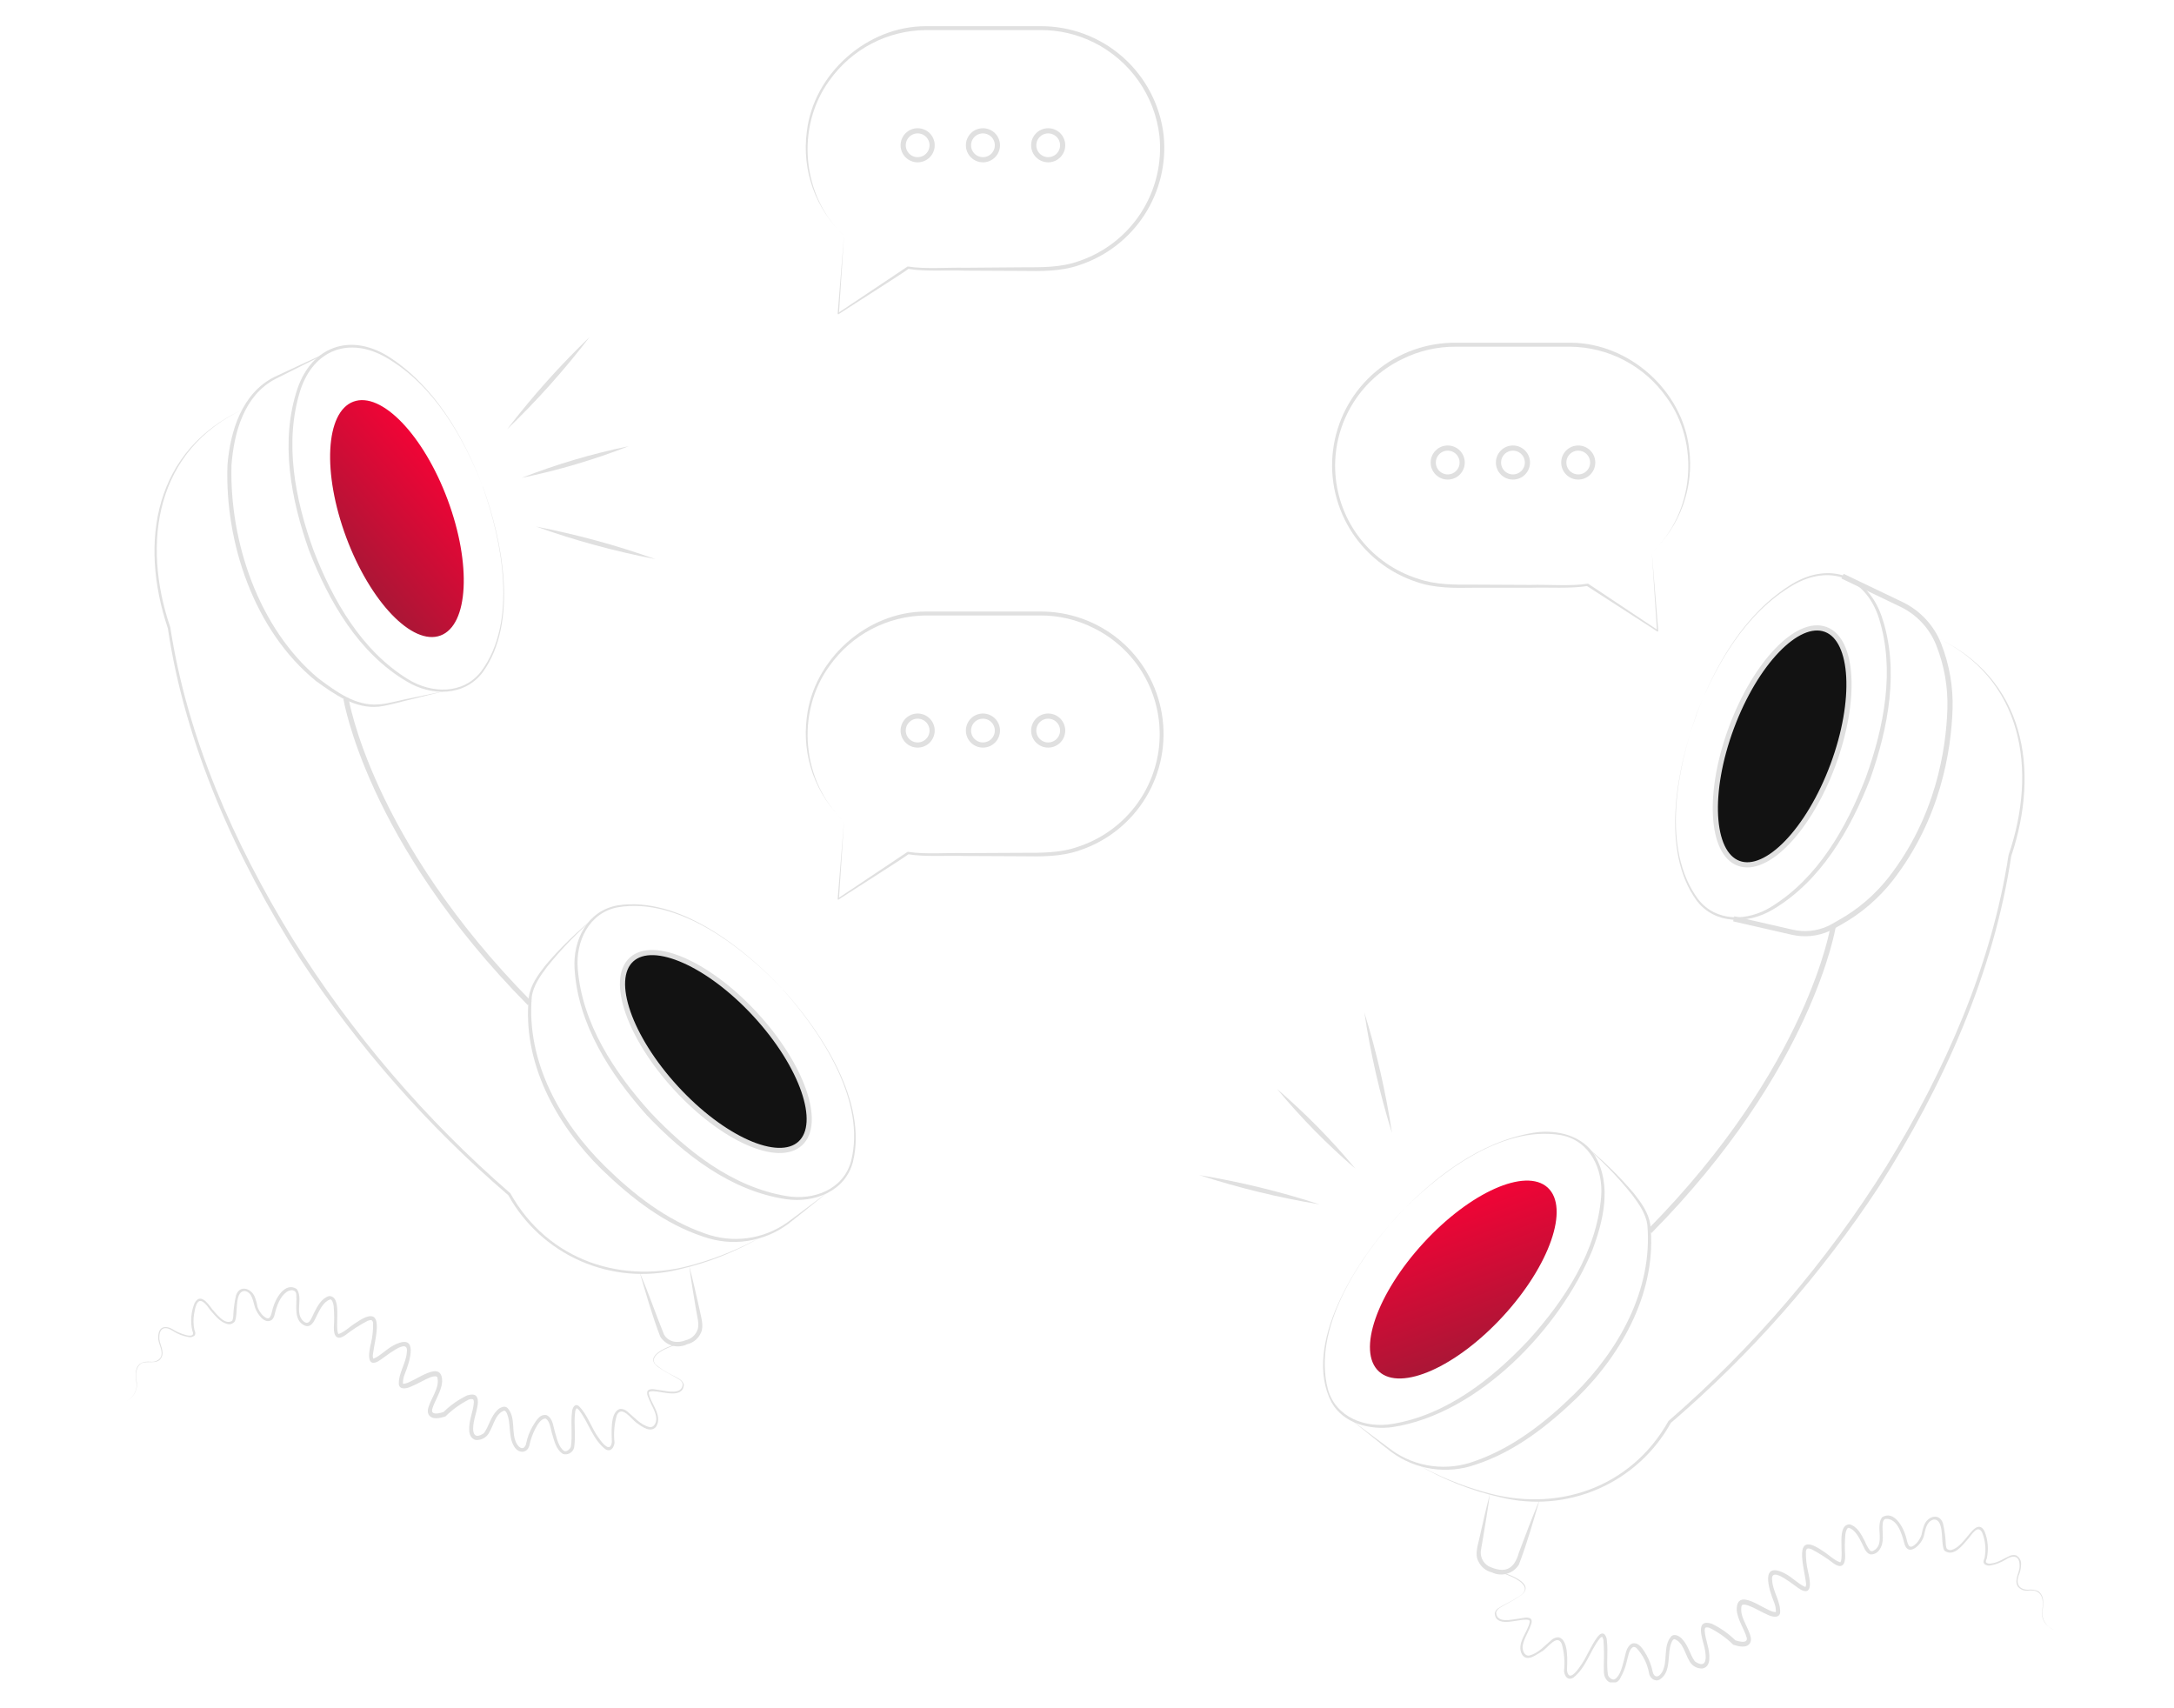 <svg width="420" height="330" viewBox="0 0 420 330" fill="none" xmlns="http://www.w3.org/2000/svg">
<g clip-path="url(#clip0_616_6225)">
<path d="M93.263 93.98C97.081 104.4 100.206 120.229 93.263 129.866C89.702 134.582 83.302 134.511 78.584 131.646C69.264 126.173 63.567 116.216 59.731 106.42C56.223 96.507 54.025 85.251 57.487 75.019C60.256 67.01 67.493 64.341 74.774 68.701C83.889 74.404 89.506 84.246 93.263 93.98ZM93.263 93.98C89.462 84.308 83.818 74.404 74.605 69.066C67.484 64.973 60.612 67.544 58.039 75.348C54.835 85.438 57.025 96.489 60.541 106.233C64.253 115.896 69.825 125.693 78.851 131.227C83.355 134.004 89.488 134.199 92.951 129.706C100.072 120.123 97.001 104.533 93.263 94.051V93.98Z" fill="#E0E0E0"/>
<path d="M85.1 122.77C90.509 120.757 91.127 109.011 86.481 96.535C81.834 84.059 73.682 75.577 68.273 77.59C62.865 79.603 62.247 91.348 66.893 103.824C71.54 116.301 79.692 124.783 85.1 122.77Z" fill="url(#paint0_linear_616_6225)"/>
<path d="M151.292 191.191C158.751 199.404 167.617 212.894 164.786 224.443C163.291 230.147 157.318 232.452 151.879 231.66C141.197 230.094 132.153 223.02 124.908 215.394C117.929 207.528 111.644 197.927 111.003 187.143C110.656 181.626 113.451 175.931 119.3 174.908C131.041 173.066 143.752 183.059 151.292 191.191ZM151.292 191.191C143.645 183.085 131.165 173.289 119.38 175.264C113.807 176.305 111.181 181.848 111.618 187.125C112.445 197.678 118.641 207.092 125.566 214.789C132.687 222.352 141.5 229.328 151.95 231.055C157.167 231.944 162.926 229.809 164.412 224.337C167.394 212.769 158.68 199.493 151.265 191.191H151.292Z" fill="#E0E0E0"/>
<path d="M154.606 220.888C158.858 216.986 155.004 205.873 145.998 196.066C136.992 186.259 126.244 181.471 121.992 185.372C117.741 189.274 121.595 200.387 130.601 210.194C139.607 220.002 150.354 224.789 154.606 220.888Z" fill="#121212" stroke="#E0E0E0" stroke-miterlimit="10"/>
<path d="M115.027 177.124C111.618 180.054 108.487 183.292 105.671 186.796C104.381 188.531 103.001 190.444 102.734 192.615C101.675 205.072 108.226 216.8 116.878 225.306C122.424 230.752 128.771 235.717 136.177 238.28C138.791 239.239 141.599 239.55 144.36 239.188C147.121 238.825 149.753 237.799 152.03 236.198C153.918 234.845 158.217 231.544 160.14 230.138C158.235 231.66 154.087 235.041 152.226 236.473C149.922 238.178 147.235 239.293 144.4 239.721C141.565 240.149 138.669 239.877 135.963 238.929C128.352 236.456 121.943 231.402 116.264 225.929C107.461 217.289 100.829 205.206 102.173 192.562C102.52 190.23 103.953 188.326 105.333 186.529C108.247 183.083 111.494 179.932 115.027 177.124Z" fill="#E0E0E0"/>
<path d="M65.036 67.286L53.215 73.203C47.171 76.353 45.203 83.507 44.723 89.852C44.313 104.604 49.939 121.342 61.458 131.014C64.84 133.532 68.668 136.442 73.136 136.077C75.032 135.97 77.694 135.143 79.59 134.822L86.07 133.461L79.643 135.054C77.694 135.481 75.139 136.281 73.172 136.513C68.588 136.976 64.591 134.11 61.039 131.557C49.138 121.884 43.396 104.863 43.948 89.798C44.474 83.303 46.743 75.935 53.01 72.821C57.025 70.943 61.013 69.066 65.036 67.286Z" fill="#E0E0E0"/>
<path d="M47.144 78.978C30.115 86.897 27.294 104.782 32.901 121.199C36.195 142.608 45.203 162.886 56.473 181.261C67.99 199.68 82.186 216.281 98.595 230.52C105.858 243.529 120.332 248.388 134.379 244.179C138.852 242.909 143.161 241.117 147.215 238.84C142.207 241.806 136.764 243.968 131.085 245.247C124.786 246.793 118.153 246.224 112.209 243.629C106.265 241.033 101.34 236.555 98.194 230.885C82.709 217.61 69.165 202.226 57.959 185.185C45.631 165.876 35.786 143.96 32.43 121.395C26.804 104.658 29.777 86.862 47.144 78.978Z" fill="#E0E0E0"/>
<path d="M66.834 134.911C66.834 134.911 71.178 162.299 102.333 193.834" stroke="#E0E0E0" stroke-miterlimit="10"/>
<path d="M123.599 245.843C125.29 249.732 126.697 253.914 128.281 257.802C129.171 259.333 130.952 259.537 132.527 258.888C132.997 258.781 133.436 258.564 133.805 258.254C134.175 257.945 134.466 257.552 134.655 257.108C135.242 256.058 134.655 254.243 134.486 253.122C134.058 250.622 133.48 247.089 133.159 244.606C133.818 247.009 134.601 250.533 135.153 252.988C135.402 254.314 136.043 256.129 135.429 257.437C135.191 257.994 134.825 258.487 134.361 258.877C133.897 259.266 133.348 259.541 132.759 259.68C131.859 260.124 130.826 260.217 129.861 259.941C128.897 259.664 128.07 259.038 127.542 258.185C125.985 254.118 124.818 249.963 123.581 245.799L123.599 245.843Z" fill="#E0E0E0"/>
<path d="M130.818 259.697C129.527 260.16 125.005 261.664 126.679 263.612C127.714 264.463 128.854 265.177 130.07 265.739C130.827 266.193 131.851 266.495 132.109 267.465C131.984 270.304 127.97 268.782 126.234 268.756C125.807 268.756 125.29 268.755 125.344 269.147C125.655 271.105 128.068 273.365 126.786 275.554C125.762 276.959 123.946 275.554 122.976 274.868C122.006 274.183 120.074 271.309 119.148 273.445C118.667 275.151 118.522 276.934 118.721 278.695C118.623 279.638 117.973 280.608 116.941 279.949C114.502 278.036 113.727 274.842 111.911 272.475C111.716 272.199 111.359 271.986 111.368 272.066C111.204 272.315 111.112 272.604 111.101 272.902C110.834 275.118 111.27 277.396 110.914 279.656C110.858 279.878 110.757 280.087 110.618 280.27C110.479 280.453 110.305 280.606 110.106 280.721C109.907 280.835 109.686 280.909 109.458 280.937C109.23 280.965 108.999 280.947 108.778 280.884C107.354 279.994 107.06 278.214 106.606 276.782C106.33 275.838 106.241 274.566 105.422 274.032C103.945 273.952 102.565 277.716 102.324 278.997C102.031 280.777 100.224 280.919 99.342 279.451C98.105 277.476 98.817 274.922 97.865 272.911C97.704 272.635 97.544 272.475 97.349 272.519C95.693 273.151 95.363 275.349 94.482 276.782C94.273 277.168 93.972 277.497 93.606 277.739C93.239 277.981 92.819 278.129 92.381 278.17C91.296 278.348 90.654 277.28 90.654 276.39C90.512 274.388 91.456 272.706 91.545 270.864C91.545 270.544 91.456 270.313 91.313 270.295C91.039 270.246 90.756 270.283 90.503 270.402C88.865 271.248 87.365 272.337 86.052 273.632C85.162 273.916 83.471 274.397 82.812 273.267C82.653 272.951 82.606 272.59 82.679 272.244C83.124 270.215 84.975 268.213 84.504 266.113C84.415 265.766 83.783 265.837 83.186 266.051C81.949 266.54 80.729 267.323 79.465 267.83C78.762 268.186 77.302 268.604 77.053 267.474C76.928 265.303 78.442 263.381 78.584 261.299C79.1 257.962 74.133 262.438 73.012 263.007C70.617 264.235 71.356 260.81 71.641 259.599C71.961 258.293 72.108 256.949 72.077 255.604C71.988 254.875 71.623 254.964 71.036 255.15C69.52 255.943 68.079 256.869 66.727 257.918C65.098 259.066 64.448 258.113 64.502 256.387C64.594 255.018 64.579 253.643 64.457 252.276C64.377 251.653 64.101 250.906 63.736 251.04C62.57 251.467 61.876 252.819 61.324 253.905C60.879 254.723 60.336 256.574 58.965 256.111C56.589 255.115 57.407 252.178 57.247 250.194C57.247 249.046 56.126 249.073 55.396 249.562C54.051 250.523 53.455 252.303 53.072 253.86C53.012 254.261 52.836 254.635 52.565 254.937C51.123 256.022 49.645 253.727 49.254 252.552C48.862 251.378 48.746 249.74 47.375 249.402C45.435 249.251 45.871 253.042 45.595 254.403C45.564 254.691 45.492 254.972 45.382 255.239C45.225 255.46 45.008 255.629 44.757 255.727C44.505 255.826 44.23 255.848 43.966 255.791C42.48 255.4 41.589 254.181 40.655 253.122C38.874 250.532 37.984 250.692 37.486 253.86C37.328 254.864 37.349 255.889 37.548 256.886C37.646 257.135 37.913 257.66 37.548 258.042C37.389 258.163 37.205 258.247 37.01 258.29C36.815 258.333 36.613 258.334 36.418 258.291C35.362 258.112 34.354 257.722 33.453 257.144C32.172 256.254 30.836 256.254 30.783 258.265C30.685 259.644 31.931 260.988 31.13 262.349C30.329 263.71 28.38 262.749 27.222 263.426C26.065 264.315 26.216 265.988 26.466 267.243C26.506 268.02 26.29 268.789 25.851 269.432C25.412 270.075 24.774 270.556 24.036 270.802C24.76 270.555 25.383 270.077 25.811 269.443C26.238 268.808 26.447 268.051 26.403 267.287C26.24 266.606 26.183 265.904 26.234 265.205C26.377 263.381 27.561 262.901 29.216 263.061C29.554 263.087 29.893 263.031 30.203 262.896C30.514 262.761 30.786 262.552 30.997 262.287C31.727 260.996 30.462 259.617 30.569 258.291C30.569 256.218 32.011 255.898 33.587 256.93C34.175 257.348 38.127 259.101 37.148 257.037C36.753 255.278 36.902 253.441 37.575 251.769C38.679 249.678 40.174 251.769 40.966 252.873C41.812 253.807 43.388 256.014 44.803 255.186C44.936 255.106 45.008 254.714 45.052 254.403C45.1 252.994 45.285 251.594 45.604 250.221C46.298 248.201 48.399 248.806 49.165 250.408C49.437 251.062 49.632 251.746 49.743 252.445C49.95 253.04 50.278 253.585 50.705 254.047C52.271 255.569 52.334 254.047 52.716 252.712C53.215 250.879 55.031 247.578 57.309 248.993C58.574 250.666 56.998 253.362 58.395 255.008C59.677 256.423 60.122 254.697 60.665 253.629C61.324 252.348 62.072 250.817 63.576 250.372C66.202 250.372 64.609 256.156 65.356 257.677C65.356 257.677 65.356 257.677 65.401 257.677C65.445 257.677 65.401 257.677 65.499 257.677C66.683 257.233 67.724 256.147 68.837 255.489C74.765 251.387 72.397 258.576 72.033 261.717C71.994 261.964 72.025 262.217 72.122 262.447H72.211C73.555 261.868 74.596 260.667 76.012 259.911C80.979 257.286 79.225 262.918 78.192 265.445C77.961 266.01 77.843 266.615 77.845 267.225C77.845 267.35 77.997 267.323 78.183 267.296C80.195 266.949 85.438 262.331 85.421 266.896C85.287 268.836 83.978 270.526 83.48 272.288V272.493V272.662C83.72 273.382 85.038 272.955 85.67 272.786C87.003 271.474 88.543 270.389 90.227 269.574C93.556 268.515 92.008 272.484 91.651 274.139C91.322 275.518 90.966 278.348 93.209 277.04C93.341 276.977 93.456 276.886 93.547 276.773C94.5 275.438 94.749 273.73 96.085 272.395C96.512 271.968 97.42 271.443 98.034 271.977C99.814 273.916 98.595 276.924 99.903 279.033C100.197 279.495 100.793 280.003 101.256 279.611C101.469 279.403 101.607 279.131 101.648 278.837C101.884 277.702 102.292 276.61 102.859 275.598C103.446 274.708 104.22 273.027 105.636 273.391C106.829 274.032 106.864 275.509 107.194 276.577C107.567 277.823 107.906 279.576 108.974 280.287C109.463 280.563 110.184 279.887 110.291 279.469C110.621 277.289 110.229 275.02 110.505 272.777C110.549 272.066 111.003 270.998 111.84 271.638C113.62 273.418 114.252 275.945 115.73 277.867C116.335 278.757 117.92 280.768 118.205 278.57C118.205 277.093 117.742 272.733 119.798 272.163C120.313 272.149 120.814 272.334 121.196 272.68C122.549 273.792 123.75 275.269 125.459 275.678C126.35 275.856 126.786 274.833 126.786 274.103C126.786 272.884 125.896 271.549 125.424 270.411C125.255 269.903 124.81 269.245 125.139 268.631C125.798 268.07 126.786 268.506 127.56 268.56C129.002 268.747 131.762 269.512 131.895 267.385C131.842 267.18 131.745 266.989 131.612 266.825C131.478 266.661 131.311 266.527 131.121 266.433C129.99 265.712 128.744 265.179 127.64 264.404C123.795 262.189 128.628 260.249 130.783 259.591L130.818 259.697Z" fill="#E0E0E0"/>
<path d="M327.737 138.026C323.999 148.516 320.937 164.088 328.049 173.68C331.512 178.174 337.645 177.996 342.149 175.202C351.175 169.667 356.747 159.87 360.459 150.207C363.975 140.464 366.165 129.412 362.961 119.322C360.397 111.545 353.489 108.938 346.395 113.04C337.182 118.45 331.538 128.327 327.702 138.026H327.737ZM327.737 138.026C331.485 128.238 337.111 118.397 346.253 112.791C353.516 108.449 360.762 111.118 363.539 119.108C367.002 129.341 364.803 140.606 361.296 150.518C357.46 160.306 351.763 170.263 342.443 175.735C337.725 178.556 331.298 178.636 327.764 173.956C320.794 164.337 323.919 148.481 327.764 138.07L327.737 138.026Z" fill="#E0E0E0"/>
<path d="M354.095 147.828C358.741 135.352 358.123 123.606 352.715 121.594C347.306 119.581 339.154 128.063 334.507 140.539C329.861 153.015 330.479 164.761 335.888 166.774C341.297 168.787 349.448 160.304 354.095 147.828Z" fill="#121212" stroke="#E0E0E0" stroke-miterlimit="10"/>
<path d="M269.682 235.21C262.258 243.521 253.561 256.788 256.534 268.355C258.056 273.819 263.798 275.963 268.996 275.073C279.447 273.347 288.295 266.371 295.38 258.816C302.306 251.111 308.501 241.697 309.329 231.144C309.765 225.876 307.148 220.324 301.567 219.282C289.79 217.307 277.292 227.113 269.655 235.21H269.682ZM269.682 235.21C276.803 227.584 285.767 220.555 296.342 218.811C300.721 218.126 305.822 219.318 308.198 223.367C311.412 228.964 309.765 235.904 307.602 241.572C301.371 256.619 285.704 273.107 269.094 275.678C264.697 276.292 259.587 275.038 257.255 270.936C251.469 259.804 262.151 243.352 269.717 235.21H269.682Z" fill="#E0E0E0"/>
<path d="M290.397 254.245C299.403 244.438 303.257 233.325 299.005 229.423C294.754 225.522 284.006 230.31 275 240.117C265.994 249.924 262.14 261.037 266.392 264.939C270.644 268.84 281.391 264.052 290.397 254.245Z" fill="url(#paint1_linear_616_6225)"/>
<path d="M305.973 221.142C309.504 223.953 312.75 227.104 315.667 230.547C317.064 232.327 318.48 234.249 318.827 236.58C320.171 249.224 313.539 261.308 304.736 269.948C299.057 275.42 292.648 280.474 285.037 282.948C282.334 283.893 279.441 284.163 276.609 283.735C273.778 283.307 271.094 282.194 268.792 280.492C266.922 279.077 262.756 275.643 260.878 274.157C262.819 275.607 267.109 278.846 268.987 280.225C271.263 281.821 273.89 282.843 276.646 283.204C279.402 283.565 282.204 283.254 284.814 282.298C292.22 279.745 298.567 274.771 304.113 269.334C312.765 260.818 319.325 249.082 318.257 236.634C317.972 234.462 316.61 232.558 315.32 230.814C312.504 227.31 309.373 224.073 305.964 221.142H305.973Z" fill="#E0E0E0"/>
<path d="M355.964 111.305L367.314 116.741C370.621 118.324 373.207 121.099 374.55 124.509C376.114 128.471 376.853 132.71 376.722 136.967C376.455 144.975 374.417 158.002 365.293 169.756C362.619 173.18 359.29 176.038 355.501 178.165L354.157 178.93C353.869 179.098 353.572 179.25 353.267 179.384C351.066 180.382 348.598 180.629 346.244 180.086L334.939 177.497" stroke="#E0E0E0" stroke-miterlimit="10"/>
<path d="M373.829 123.006C391.196 130.872 394.178 148.659 388.553 165.387C385.197 187.953 375.352 209.877 363.023 229.177C351.818 246.221 338.274 261.608 322.788 274.886C319.641 280.555 314.716 285.033 308.773 287.628C302.829 290.223 296.196 290.792 289.897 289.248C284.202 287.968 278.744 285.8 273.723 282.823C277.775 285.105 282.084 286.897 286.559 288.162C300.606 292.371 315.044 287.53 322.343 274.504C338.754 260.267 352.95 243.665 364.465 225.244C375.734 206.87 384.743 186.591 388.036 165.182C393.671 148.766 390.876 130.898 373.794 122.97L373.829 123.006Z" fill="#E0E0E0"/>
<path d="M354.166 178.912C354.166 178.912 349.831 206.318 318.693 237.853" stroke="#E0E0E0" stroke-miterlimit="10"/>
<path d="M297.401 289.871C296.164 294.035 294.998 298.19 293.44 302.248C292.914 303.103 292.087 303.731 291.123 304.009C290.158 304.287 289.124 304.195 288.223 303.752C287.634 303.61 287.085 303.333 286.622 302.942C286.158 302.551 285.792 302.057 285.553 301.501C284.894 300.192 285.553 298.368 285.829 297.051C286.39 294.578 287.164 291.072 287.823 288.661C287.502 291.125 286.933 294.693 286.497 297.176L286.132 299.303C286 299.925 286.066 300.573 286.322 301.155C286.577 301.738 287.009 302.226 287.556 302.55C290.671 304.01 292.514 303.289 293.458 299.881C294.713 296.544 295.994 293.136 297.383 289.853L297.401 289.871Z" fill="#E0E0E0"/>
<path d="M290.155 303.716C292.345 304.383 297.125 306.314 293.297 308.53C292.194 309.313 290.947 309.847 289.817 310.559C289.627 310.655 289.459 310.79 289.326 310.956C289.192 311.121 289.096 311.314 289.043 311.52C289.158 313.646 291.971 312.872 293.378 312.694C294.134 312.632 295.158 312.205 295.799 312.765C296.119 313.335 295.701 313.993 295.514 314.545C295.051 315.675 294.197 317.01 294.152 318.229C294.152 318.958 294.588 320.008 295.478 319.804C297.187 319.394 298.398 317.917 299.742 316.805C300.126 316.463 300.625 316.279 301.14 316.289C303.169 316.85 302.751 321.201 302.733 322.696C303.045 324.885 304.576 322.936 305.208 321.993C306.534 320.213 307.273 317.997 308.653 316.182C308.946 315.844 309.365 315.337 309.925 315.666C310.245 315.992 310.426 316.429 310.433 316.885C310.709 319.127 310.308 321.396 310.647 323.568C310.744 323.995 311.483 324.662 311.964 324.395C313.059 323.683 313.397 321.921 313.744 320.685C314.074 319.608 314.109 318.131 315.302 317.499C316.708 317.134 317.501 318.78 318.079 319.697C318.645 320.712 319.054 321.807 319.29 322.945C319.333 323.236 319.471 323.505 319.682 323.71C320.18 324.101 320.741 323.594 321.035 323.132C322.343 321.023 321.159 318.015 322.904 316.075C323.518 315.542 324.426 316.075 324.853 316.494C326.189 317.828 326.438 319.546 327.39 320.88C327.484 320.988 327.599 321.076 327.729 321.138C329.981 322.446 329.607 319.626 329.286 318.238C328.904 316.592 327.381 312.614 330.711 313.673C332.395 314.488 333.935 315.573 335.268 316.885C335.891 317.054 337.226 317.481 337.458 316.761C337.485 316.64 337.485 316.516 337.458 316.396C336.959 314.616 335.678 312.943 335.517 310.995C335.517 306.439 340.734 311.048 342.754 311.404C342.959 311.404 343.075 311.448 343.093 311.333C343.093 310.723 342.975 310.118 342.745 309.553C341.713 307.026 339.959 301.403 344.926 304.019C346.342 304.775 347.383 305.976 348.727 306.555H348.816C348.912 306.321 348.943 306.066 348.905 305.816C348.567 302.675 346.172 295.477 352.101 299.587C353.214 300.255 354.255 301.367 355.439 301.785H355.537C355.537 301.785 355.537 301.785 355.581 301.785C356.311 300.264 354.691 294.471 357.362 294.48C358.875 294.925 359.605 296.464 360.272 297.737C360.512 298.35 360.829 298.93 361.216 299.463C361.286 299.554 361.384 299.619 361.496 299.648C361.607 299.677 361.725 299.668 361.83 299.623C364.358 298.44 362.213 294.934 363.61 293.101C365.889 291.686 367.696 294.996 368.204 296.82C368.586 298.19 368.649 299.667 370.215 298.164C370.671 297.686 371.017 297.115 371.23 296.491C371.343 295.791 371.537 295.108 371.809 294.453C372.521 292.887 374.666 292.229 375.369 294.275C375.689 295.645 375.874 297.043 375.921 298.448C375.966 298.76 376.037 299.16 376.171 299.24C376.286 299.325 376.417 299.385 376.556 299.417C376.696 299.449 376.84 299.453 376.981 299.427C378.227 299.107 379.188 297.888 380.007 296.918C380.826 295.948 382.313 293.715 383.399 295.815C384.067 297.488 384.216 299.323 383.826 301.082C383.675 301.429 383.568 301.714 383.746 301.874C383.867 301.96 384.005 302.019 384.151 302.048C384.296 302.077 384.446 302.075 384.591 302.043C385.989 301.919 387.137 301.038 388.401 300.513C388.753 300.374 389.143 300.358 389.505 300.468C389.835 300.648 390.102 300.924 390.271 301.259C390.439 301.595 390.502 301.974 390.449 302.346C390.432 303.053 390.271 303.749 389.977 304.392C389.443 305.967 390.075 307.062 391.757 307.106C392.46 307.007 393.177 307.112 393.822 307.409C394.097 307.633 394.32 307.915 394.473 308.235C394.627 308.555 394.709 308.905 394.712 309.26C394.764 309.955 394.707 310.655 394.543 311.333C394.499 312.102 394.706 312.865 395.133 313.507C395.56 314.149 396.184 314.635 396.911 314.892C396.561 314.739 396.227 314.551 395.914 314.331C395.433 314.007 395.048 313.561 394.796 313.039C394.544 312.517 394.435 311.937 394.481 311.359C394.944 309.082 394.614 306.866 391.721 307.293C391.36 307.321 390.998 307.26 390.666 307.116C390.334 306.972 390.042 306.749 389.817 306.466C389.015 305.104 390.262 303.796 390.164 302.381C390.164 300.477 388.9 300.353 387.493 301.269C386.589 301.84 385.582 302.23 384.529 302.417C384.333 302.458 384.131 302.456 383.936 302.412C383.74 302.367 383.557 302.281 383.399 302.159C383.025 301.785 383.292 301.269 383.399 301.002C383.735 299.34 383.571 297.615 382.927 296.046C382.09 294.4 380.951 296.455 380.256 297.238C379.233 298.395 377.586 300.735 375.806 299.667C375.45 299.436 375.414 298.929 375.343 298.555C375.067 297.176 375.458 293.394 373.562 293.546C372.183 293.902 371.96 295.485 371.684 296.696C371.248 298.431 368.542 300.984 367.865 298.012C367.411 296.233 366.503 293.279 364.305 293.412C363.895 293.519 363.771 293.866 363.726 294.302C363.539 296.082 364.216 298.012 362.978 299.534C362.786 299.79 362.531 299.993 362.238 300.122C361.945 300.251 361.624 300.303 361.305 300.273C360.326 299.934 360.059 298.733 359.649 298.012C359.106 296.927 358.403 295.583 357.237 295.147C356.872 295.014 356.596 295.761 356.516 296.384C356.39 297.751 356.375 299.126 356.471 300.495C356.516 302.23 355.875 303.164 354.246 302.025C352.892 300.977 351.447 300.051 349.929 299.258C349.341 299.08 348.985 298.982 348.887 299.721C348.857 301.063 349.004 302.403 349.324 303.707C349.608 304.926 350.347 308.352 347.953 307.124C346.849 306.555 341.864 302.07 342.38 305.416C342.523 307.498 344.036 309.411 343.911 311.582C343.653 312.73 342.211 312.285 341.499 311.938C340.235 311.395 339.016 310.612 337.778 310.158C337.182 309.945 336.55 309.874 336.461 310.229C335.989 312.32 337.841 314.323 338.241 316.36C338.314 316.707 338.267 317.067 338.108 317.383C337.44 318.505 335.802 318.024 334.868 317.739C333.544 316.441 332.028 315.354 330.372 314.518C330.122 314.394 329.838 314.353 329.562 314.403C329.42 314.403 329.34 314.652 329.331 314.972C329.429 316.814 330.372 318.531 330.221 320.507C330.212 320.955 330.08 321.392 329.838 321.77C329.682 321.97 329.475 322.125 329.238 322.219C329.002 322.313 328.745 322.342 328.494 322.304C328.062 322.262 327.646 322.116 327.283 321.877C326.92 321.638 326.621 321.314 326.411 320.934C325.521 319.501 325.2 317.303 323.545 316.663C323.349 316.618 323.189 316.778 323.029 317.063C321.88 319.332 323.126 322.9 320.607 324.475C319.673 324.982 318.64 324.084 318.569 323.141C318.239 321.37 317.415 319.729 316.192 318.407C316.103 318.308 315.989 318.236 315.862 318.197C315.735 318.157 315.6 318.153 315.471 318.184C314.652 318.709 314.581 319.964 314.287 320.925C314.041 322.057 313.62 323.143 313.041 324.146C312.935 324.408 312.759 324.637 312.533 324.806C312.306 324.975 312.037 325.079 311.756 325.107C311.474 325.135 311.19 325.084 310.935 324.962C310.68 324.84 310.463 324.65 310.308 324.413C309.667 323.621 309.899 322.402 309.845 321.494C309.904 320.011 309.886 318.526 309.792 317.045C309.779 316.748 309.687 316.459 309.525 316.209C309.525 316.129 309.178 316.342 308.982 316.627C307.157 318.994 306.392 322.18 303.953 324.093C303.758 324.218 303.534 324.291 303.303 324.306C302.546 324.306 302.217 323.416 302.154 322.838C302.354 321.077 302.209 319.294 301.727 317.588C300.837 315.497 298.986 318.407 297.9 319.012C296.814 319.617 295.122 321.103 294.09 319.697C292.799 317.508 295.238 315.248 295.532 313.29C295.594 312.89 295.078 312.881 294.642 312.899C292.817 312.899 288.945 314.456 288.767 311.618C288.828 311.385 288.94 311.17 289.093 310.985C289.247 310.801 289.439 310.652 289.657 310.55C290.805 309.838 292.06 309.331 293.173 308.566C296.974 306.492 292.158 304.499 290.093 303.841L290.155 303.716Z" fill="#E0E0E0"/>
<path d="M163.059 158.598L162.08 173.671L161.884 173.555L175.326 164.568C175.38 164.548 175.44 164.548 175.495 164.568C178.61 165.084 183.275 164.711 186.47 164.8L197.499 164.746C201.149 164.746 204.807 164.809 208.279 163.572C212.599 162.159 216.4 159.492 219.198 155.911C221.995 152.33 223.662 147.998 223.986 143.466C224.31 138.934 223.276 134.408 221.016 130.466C218.756 126.524 215.372 123.344 211.297 121.333C208.069 119.702 204.498 118.866 200.882 118.895H189.853H178.833C175.191 118.936 171.61 119.838 168.384 121.529C165.158 123.219 162.379 125.649 160.273 128.62C153.677 137.581 154.87 151.061 163.059 158.651C160.351 156.123 158.286 152.985 157.035 149.498C155.784 146.011 155.384 142.276 155.867 138.604C157.158 127.374 167.501 118.138 178.824 118.138H189.853H200.882C206.528 118.084 212.007 120.048 216.332 123.676C220.657 127.304 223.542 132.357 224.468 137.924C225.394 143.492 224.3 149.207 221.382 154.038C218.464 158.87 213.915 162.5 208.555 164.275C204.994 165.529 201.202 165.467 197.535 165.414L186.506 165.36C183.275 165.236 178.628 165.574 175.459 165.022C176.234 164.737 161.867 173.796 162.027 173.778C162.007 173.792 161.984 173.8 161.96 173.801C161.936 173.802 161.912 173.796 161.891 173.783C161.871 173.771 161.854 173.753 161.843 173.732C161.832 173.71 161.828 173.686 161.831 173.662L163.059 158.607V158.598Z" fill="#E0E0E0"/>
<path d="M177.284 143.925C178.828 143.925 180.079 142.674 180.079 141.131C180.079 139.588 178.828 138.337 177.284 138.337C175.74 138.337 174.489 139.588 174.489 141.131C174.489 142.674 175.74 143.925 177.284 143.925Z" stroke="#E0E0E0" strokeLinecap="round" strokeLinejoin="round"/>
<path d="M189.897 143.925C191.441 143.925 192.693 142.674 192.693 141.131C192.693 139.588 191.441 138.337 189.897 138.337C188.354 138.337 187.102 139.588 187.102 141.131C187.102 142.674 188.354 143.925 189.897 143.925Z" stroke="#E0E0E0" strokeLinecap="round" strokeLinejoin="round"/>
<path d="M202.502 143.925C204.046 143.925 205.297 142.674 205.297 141.131C205.297 139.588 204.046 138.337 202.502 138.337C200.958 138.337 199.707 139.588 199.707 141.131C199.707 142.674 200.958 143.925 202.502 143.925Z" stroke="#E0E0E0" strokeLinecap="round" strokeLinejoin="round"/>
<path d="M319.13 106.811L320.367 121.867C320.37 121.89 320.365 121.915 320.355 121.936C320.344 121.958 320.327 121.976 320.306 121.988C320.286 122 320.262 122.006 320.238 122.005C320.214 122.004 320.191 121.996 320.171 121.982L306.561 113.191H306.73C303.579 113.752 298.914 113.422 295.683 113.538H284.663C280.987 113.6 277.168 113.654 273.634 112.408C268.261 110.638 263.699 107.005 260.771 102.166C257.843 97.327 256.743 91.601 257.67 86.023C258.597 80.444 261.488 75.38 265.823 71.747C270.158 68.113 275.65 66.149 281.307 66.209H292.336H303.365C314.688 66.209 325.031 75.401 326.322 86.675C326.807 90.347 326.407 94.083 325.156 97.57C323.905 101.057 321.839 104.195 319.13 106.722C327.319 99.132 328.521 85.66 321.916 76.7C319.812 73.727 317.033 71.296 313.807 69.605C310.58 67.914 306.999 67.013 303.356 66.975H292.336H281.307C277.681 66.942 274.099 67.771 270.857 69.395C266.735 71.386 263.306 74.567 261.012 78.527C258.719 82.487 257.666 87.044 257.991 91.608C258.316 96.172 260.004 100.534 262.835 104.13C265.667 107.725 269.512 110.389 273.874 111.776C277.355 113.004 280.995 112.96 284.663 112.942L295.683 112.995C298.888 112.897 303.525 113.28 306.659 112.764C306.713 112.746 306.773 112.746 306.828 112.764L320.305 121.751L320.109 121.867L319.13 106.793V106.811Z" fill="#E0E0E0"/>
<path d="M304.905 92.147C306.449 92.147 307.7 90.897 307.7 89.354C307.7 87.811 306.449 86.56 304.905 86.56C303.361 86.56 302.11 87.811 302.11 89.354C302.11 90.897 303.361 92.147 304.905 92.147Z" stroke="#E0E0E0" strokeLinecap="round" strokeLinejoin="round"/>
<path d="M292.292 92.147C293.835 92.147 295.087 90.897 295.087 89.354C295.087 87.811 293.835 86.56 292.292 86.56C290.748 86.56 289.496 87.811 289.496 89.354C289.496 90.897 290.748 92.147 292.292 92.147Z" stroke="#E0E0E0" strokeLinecap="round" strokeLinejoin="round"/>
<path d="M279.687 92.147C281.231 92.147 282.482 90.897 282.482 89.354C282.482 87.811 281.231 86.56 279.687 86.56C278.143 86.56 276.892 87.811 276.892 89.354C276.892 90.897 278.143 92.147 279.687 92.147Z" stroke="#E0E0E0" strokeLinecap="round" strokeLinejoin="round"/>
<path d="M163.059 45.522L162.08 60.595L161.884 60.48L175.326 51.492C175.381 51.476 175.44 51.476 175.495 51.492C178.61 52.017 183.275 51.644 186.47 51.724L197.579 51.635C201.229 51.635 204.888 51.697 208.359 50.469C213.324 48.813 217.578 45.517 220.42 41.123C223.263 36.729 224.525 31.499 223.999 26.293C223.564 22.471 222.181 18.817 219.977 15.663C217.773 12.509 214.817 9.955 211.377 8.23C208.122 6.598 204.523 5.768 200.882 5.81H189.853H178.833C175.193 5.845 171.614 6.741 168.388 8.425C165.162 10.11 162.381 12.534 160.273 15.5C153.677 24.46 154.852 37.923 163.059 45.522C160.349 42.993 158.282 39.854 157.031 36.365C155.78 32.877 155.381 29.14 155.867 25.466C157.158 14.254 167.501 5.063 178.824 5.063H189.853H200.882C206.783 4.997 212.498 7.123 216.92 11.029C221.342 14.935 224.157 20.343 224.818 26.204C225.349 31.597 224.028 37.01 221.072 41.553C218.116 46.096 213.702 49.497 208.555 51.199C204.994 52.453 201.202 52.391 197.535 52.338L186.506 52.284C183.275 52.151 178.628 52.498 175.459 51.937C176.234 51.661 161.867 60.72 162.027 60.693C162.007 60.707 161.984 60.715 161.96 60.716C161.936 60.717 161.912 60.711 161.891 60.699C161.871 60.686 161.854 60.668 161.843 60.647C161.833 60.625 161.828 60.601 161.831 60.577L163.059 45.522Z" fill="#E0E0E0"/>
<path d="M177.284 30.858C178.828 30.858 180.079 29.607 180.079 28.064C180.079 26.52 178.828 25.27 177.284 25.27C175.74 25.27 174.489 26.52 174.489 28.064C174.489 29.607 175.74 30.858 177.284 30.858Z" stroke="#E0E0E0" strokeLinecap="round" strokeLinejoin="round"/>
<path d="M189.897 30.858C191.441 30.858 192.693 29.607 192.693 28.064C192.693 26.52 191.441 25.27 189.897 25.27C188.354 25.27 187.102 26.52 187.102 28.064C187.102 29.607 188.354 30.858 189.897 30.858Z" stroke="#E0E0E0" strokeLinecap="round" strokeLinejoin="round"/>
<path d="M202.502 30.858C204.046 30.858 205.297 29.607 205.297 28.064C205.297 26.52 204.046 25.27 202.502 25.27C200.958 25.27 199.707 26.52 199.707 28.064C199.707 29.607 200.958 30.858 202.502 30.858Z" stroke="#E0E0E0" strokeLinecap="round" strokeLinejoin="round"/>
<path d="M246.725 210.375C252.194 215.071 257.257 220.22 261.857 225.769C256.385 221.076 251.323 215.926 246.725 210.375Z" fill="#E0E0E0"/>
<path d="M263.584 195.605C265.949 203.221 267.735 211.006 268.925 218.891C266.551 211.277 264.766 203.492 263.584 195.605Z" fill="#E0E0E0"/>
<path d="M231.699 227.006C239.567 228.298 247.324 230.187 254.905 232.656C247.038 231.364 239.28 229.475 231.699 227.006Z" fill="#E0E0E0"/>
<path d="M121.498 86.186C114.773 88.809 107.837 90.859 100.767 92.316C107.491 89.69 114.427 87.639 121.498 86.186Z" fill="#E0E0E0"/>
<path d="M126.599 108.004C118.768 106.501 111.063 104.401 103.553 101.722C111.383 103.231 119.087 105.331 126.599 108.004Z" fill="#E0E0E0"/>
<path d="M113.905 65.106C109.064 71.435 103.746 77.384 97.998 82.903C102.839 76.574 108.157 70.625 113.905 65.106Z" fill="#E0E0E0"/>
</g>
<defs>
<linearGradient id="paint0_linear_616_6225" x1="78.079" y1="73.941" x2="50.575" y2="97.479" gradientUnits="userSpaceOnUse">
<stop stop-color="#FF0036"/>
<stop offset="1" stop-color="#9C1A36"/>
</linearGradient>
<linearGradient id="paint1_linear_616_6225" x1="291.326" y1="222.339" x2="305.406" y2="260.383" gradientUnits="userSpaceOnUse">
<stop stop-color="#FF0036"/>
<stop offset="1" stop-color="#9C1A36"/>
</linearGradient>
<clipPath id="clip0_616_6225">
<rect width="373" height="320" fill="white" transform="translate(24 5)"/>
</clipPath>
</defs>
</svg>
